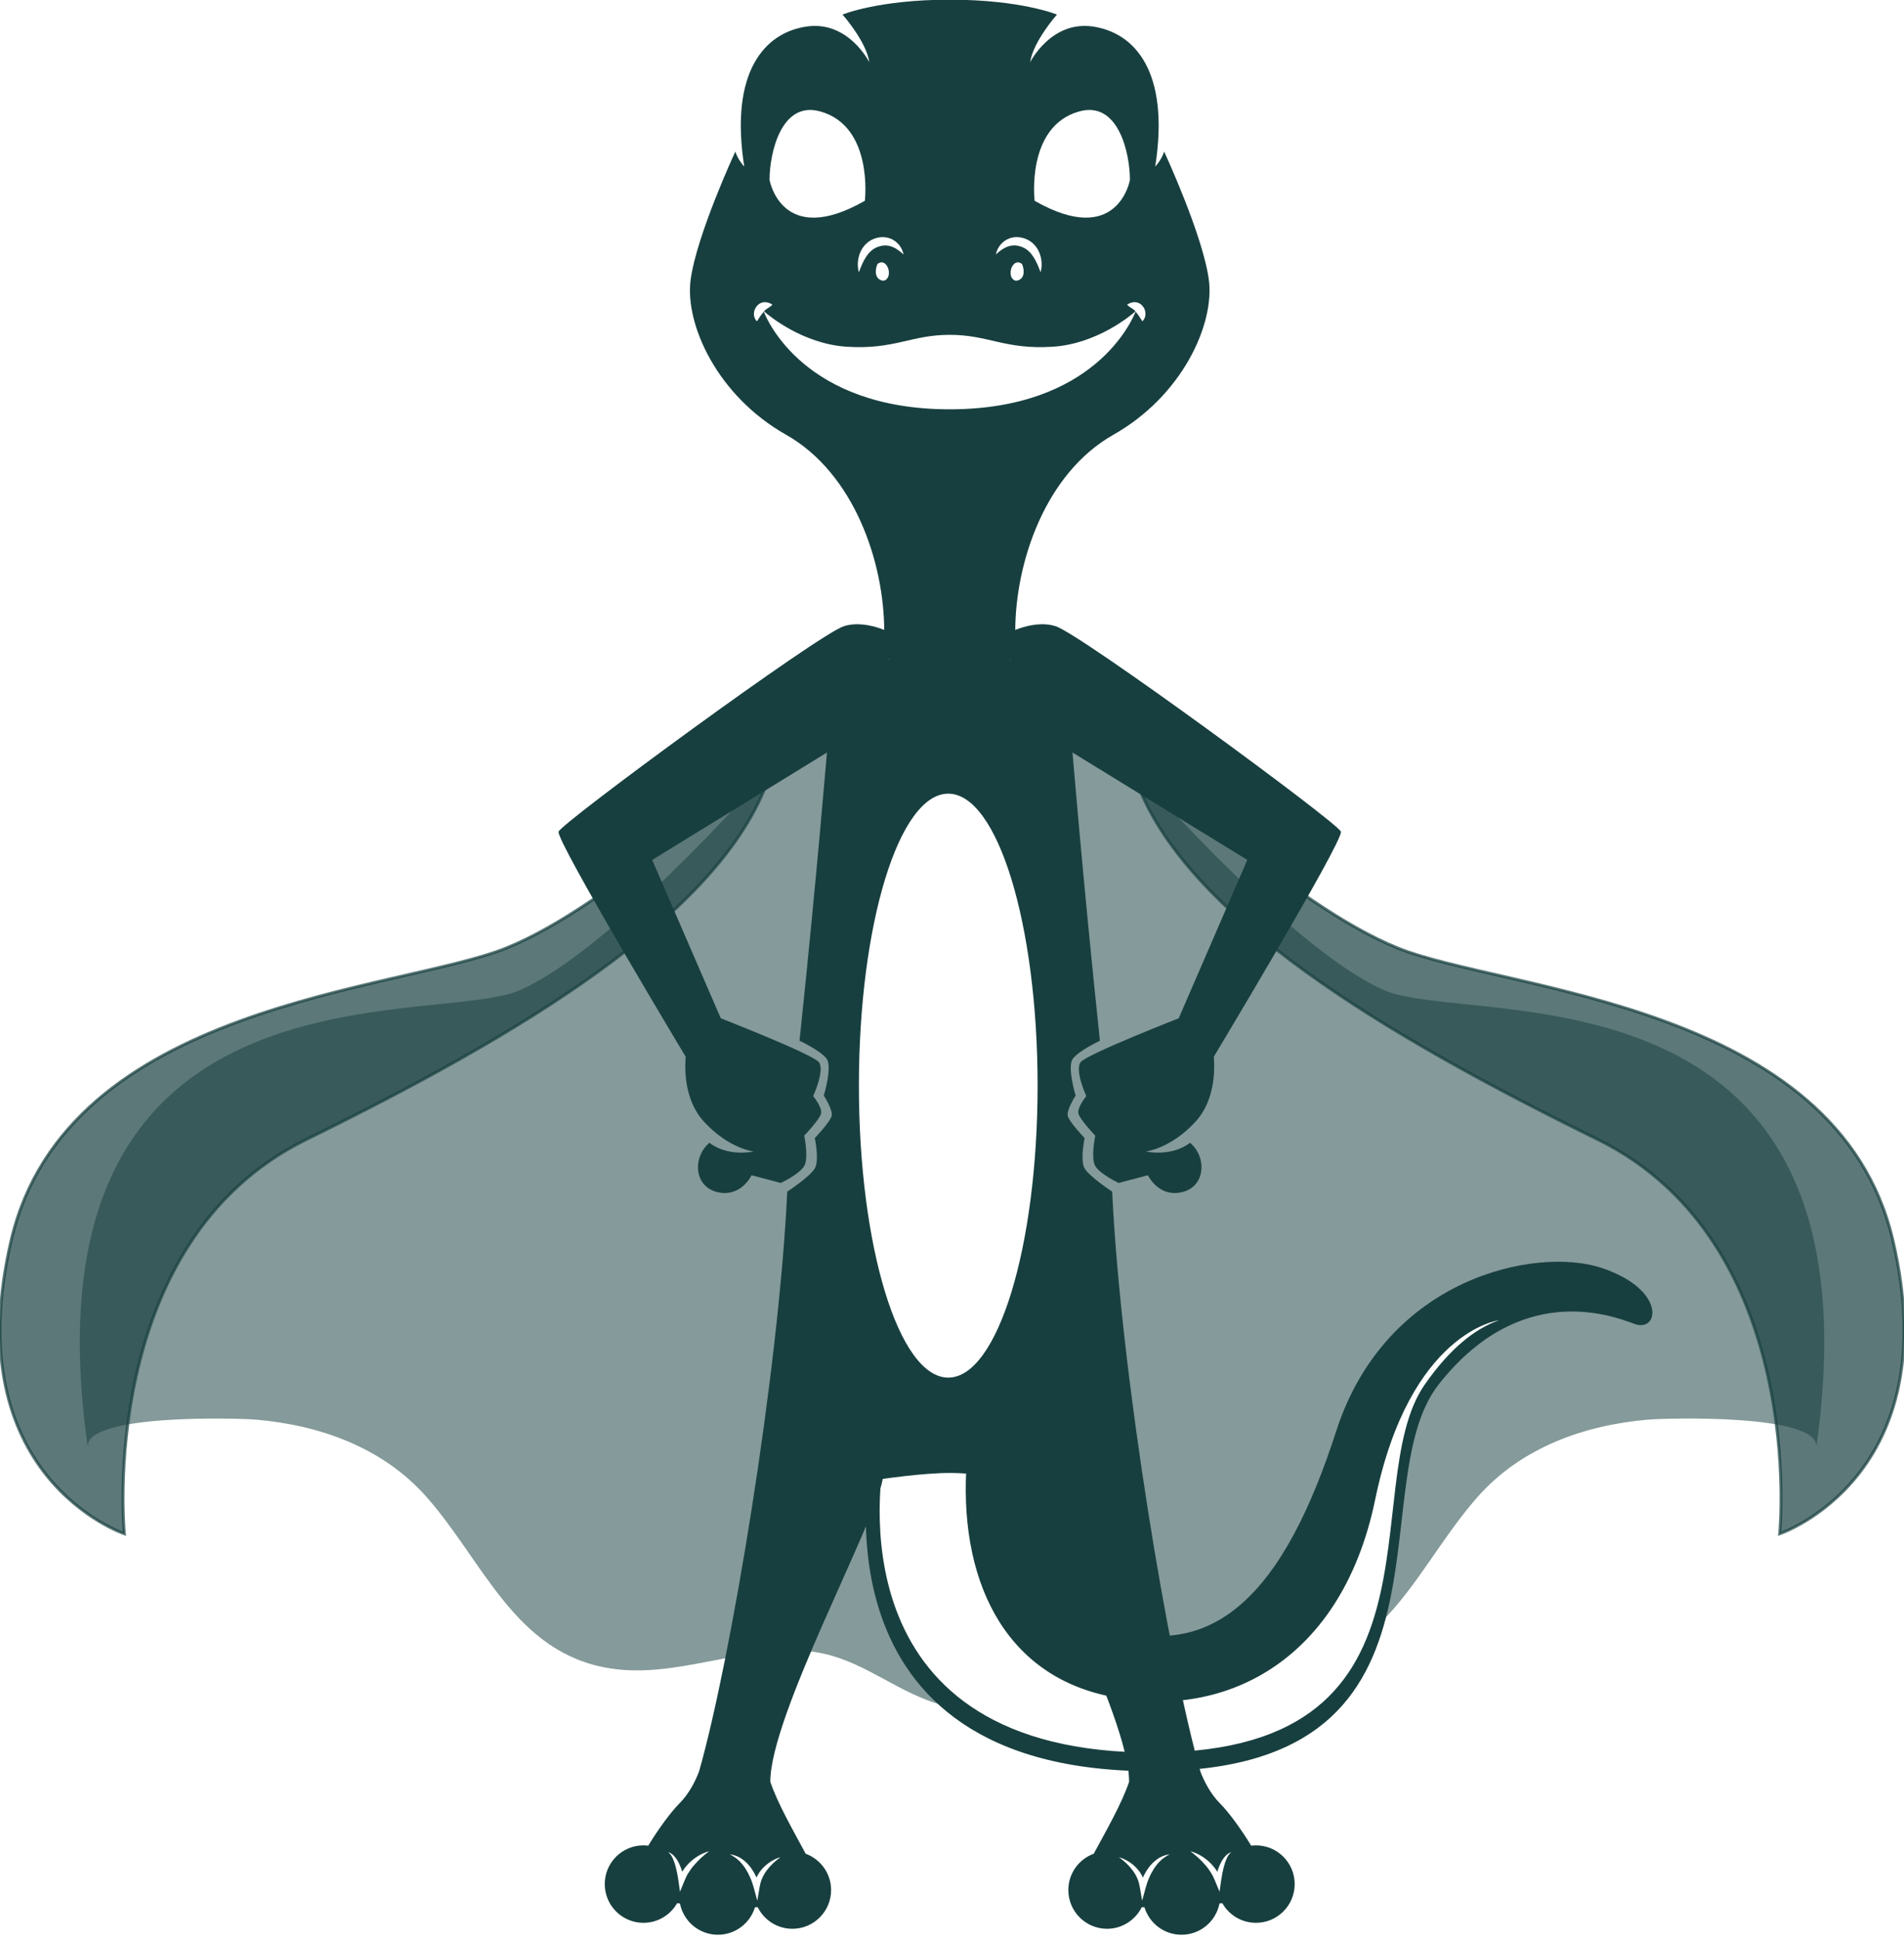 <?xml version="1.0" encoding="UTF-8" standalone="no"?>
<svg
   xmlns:dc="http://purl.org/dc/elements/1.1/"
   xmlns:cc="http://creativecommons.org/ns#"
   xmlns:rdf="http://www.w3.org/1999/02/22-rdf-syntax-ns#"
   xmlns:svg="http://www.w3.org/2000/svg"
   xmlns="http://www.w3.org/2000/svg"
   xmlns:sodipodi="http://sodipodi.sourceforge.net/DTD/sodipodi-0.dtd"
   xmlns:inkscape="http://www.inkscape.org/namespaces/inkscape"
   width="102.93mm"
   height="104.79mm"
   version="1.1"
   viewBox="0 0 102.93 104.79"
   id="svg3379"
   sodipodi:docname="educating.svg"
   inkscape:version="0.92.3 (2405546, 2018-03-11)">
  <defs
     id="defs3383" />
  <sodipodi:namedview
     pagecolor="#ffffff"
     bordercolor="#666666"
     borderopacity="1"
     objecttolerance="10"
     gridtolerance="10"
     guidetolerance="10"
     inkscape:pageopacity="0"
     inkscape:pageshadow="2"
     inkscape:window-width="1853"
     inkscape:window-height="1025"
     id="namedview3381"
     showgrid="false"
     inkscape:zoom="1.685387"
     inkscape:cx="194.51339"
     inkscape:cy="198.02835"
     inkscape:window-x="67"
     inkscape:window-y="27"
     inkscape:window-maximized="1"
     inkscape:current-layer="svg3379" />
  <path
     style="fill:#183f3f;stroke-width:0.161;fill-opacity:0.752;opacity:0.7"
     inkscape:connector-curvature="0"
     id="path3349"
     d="M 98.188,78.232 C 98.449,76.385 90.095,76.632 89.101,76.716 c -3.459,0.295 -6.854,1.509 -9.206,4.159 -1.897,2.136 -3.269,4.831 -5.227,6.786 0.424,-1.347 0.673,-2.728 0.758,-3.958 0.186,-2.656 0.618,-8.648 4.077,-10.871 3.459,-2.223 5.25,-3.274 5.25,-3.274 0,0 -7.412,0.803 -8.772,3.212 -1.358,2.409 -4.324,10.069 -4.324,10.069 -1.173,1.925 -2.346,3.848 -3.52,5.773 -0.307,0.503 -0.663,1.033 -0.91,1.586 -2.627,-0.263 -5.25,-1.194 -7.902,-0.976 -0.915,0.076 -1.721,0.331 -2.488,0.665 0,-0.01 0,-0.019 0.002,-0.029 0.035,-0.426 0.261,-0.958 0.119,-1.384 -0.042,-0.127 -3.101,-10.876 -3.101,-10.876 l -8.88,1.189 c 0,0 2.081,3.143 2.081,3.145 0.171,0.26 0.106,1.042 0.153,1.349 0.166,1.104 0.418,2.196 0.762,3.257 0.655,2.022 1.773,4.119 3.395,5.598 -0.136,0.029 -0.457,0.044 -1.217,-0.248 -2.294,-0.879 -4.008,-2.456 -6.539,-2.664 -3.572,-0.294 -7.089,1.494 -10.634,0.934 -5.147,-0.813 -6.839,-5.792 -9.937,-9.282 -2.352,-2.651 -5.747,-3.864 -9.206,-4.159 C 12.84,76.632 4.486,76.387 4.748,78.234 0.946,51.463 23.327,55.513 28.037,53.536 32.746,51.558 40.747,42.53 40.747,42.53 l 3.07,-3.956 7.649,-0.173 7.649,0.173 3.07,3.956 c 0,0 8.001,9.029 12.71,11.007 4.71,1.976 27.091,-2.073 23.291,24.696 z M 51.565,41.534 c -3.159,0 -5.72,7.623 -5.72,17.026 0,9.403 2.56,17.026 5.72,17.026 3.159,0 5.72,-7.623 5.72,-17.026 0,-9.403 -2.56,-17.026 -5.72,-17.026 z"
     class="st0" />
  <path
     style="fill:#183f3f;stroke-width:0.161;fill-opacity:1;stroke:#183f3f;stroke-opacity:1;stroke-miterlimit:4;stroke-dasharray:none;opacity:0.7"
     inkscape:connector-curvature="0"
     id="path3353"
     d="m 41.136,41.166 c 0,0 -7.98,7.733 -13.766,10.066 -5.786,2.333 -23.746,2.953 -26.76,15.768 -3.014,12.815 6.113,15.884 6.113,15.884 0,0 -1.559,-15.708 9.843,-21.313 11.402,-5.605 22.391,-12.102 24.983,-19.512"
     class="st0" />
  <path
     style="fill:#183f3f;stroke-width:0.161;fill-opacity:1;stroke:#183f3f;stroke-opacity:1;stroke-miterlimit:4;stroke-dasharray:none;opacity:0.7"
     inkscape:connector-curvature="0"
     id="path3355"
     d="m 61.797,41.166 c 0,0 7.98,7.733 13.766,10.066 5.786,2.333 23.746,2.953 26.76,15.768 3.014,12.815 -6.113,15.884 -6.113,15.884 0,0 1.559,-15.708 -9.843,-21.313 C 74.964,55.966 63.977,49.472 61.384,42.062"
     class="st0" />
  <g
     id="Tail"
     transform="matrix(0.161,0,0,0.161,-7.261,-8.228)"
     style="fill:#183f3f;fill-opacity:1">
    <path
       class="st2"
       d="m 593.85,495.45 c -8.34,-3.12 -38.57,-14.07 -65.67,20.33 -27.11,34.4 13.03,132.39 -100.6,129.78 -113.62,-2.61 -89.64,-107.37 -89.64,-107.37 l 4.34,-0.16 c -1.96,10.04 -16.51,98.92 85.52,101.26 108.13,2.48 71.87,-89.34 95.73,-123.51 8.51,-12.19 16.91,-18.72 24.84,-21.52 0,0 -29.86,3.73 -41.52,60.18 -11.66,56.44 -53.65,75.1 -92.37,65.31 -34.57,-8.75 -48.69,-42.41 -44.34,-82.73 l 25.13,-0.91 11.54,56.68 c 45.87,22.94 70.29,-9.77 86.97,-61.37 16.67,-51.6 67.23,-62.03 89.12,-54.73 21.89,7.3 19.29,21.89 10.95,18.76 z"
       id="path3358"
       inkscape:connector-curvature="0"
       style="fill:#183f3f;fill-opacity:1" />
  </g>
  <g
     id="Body"
     style="fill:#183f3f;fill-opacity:1"
     transform="matrix(0.161,0,0,0.161,-7.261,-8.228)">
    <path
       class="st2"
       d="m 342,263 c 0,-23 -10,-53 -33,-66 -23,-13 -34,-37 -32,-52 2,-15 15,-43 15,-43 1,3 3,5 3,5 -5,-32 7,-45 21,-47 14,-2 21,12 21,12 -1,-7 -9,-16 -9,-16 0,0 12,-5 36,-5 24,0 36,5 36,5 0,0 -8,9 -9,16 0,0 7,-14 21,-12 14,2 26,15 21,47 0,0 2,-2 3,-5 0,0 13,28 15,43 2,15 -9,39 -32,52 -23,13 -33,43 -33,66 0,23 -22,19.5 -22,19.5 0,0 -22,3.5 -22,-19.5 z m -6.5,-144.5 c 0,0 3,-25 -15,-30 -13.11,-3.64 -17,14 -17,23 0,0 4,23 32,7 z m 9.31,13.01 c -1.01,-0.54 -2.19,-0.81 -3.36,-0.82 -1.17,0.04 -2.28,0.27 -3.34,0.77 -0.54,0.21 -1.01,0.57 -1.5,0.88 -0.43,0.39 -0.9,0.74 -1.24,1.19 -0.76,0.86 -1.28,1.85 -1.64,2.86 -0.71,2.02 -0.78,4.15 -0.24,6.11 0.7,-1.89 1.41,-3.63 2.37,-5.1 0.48,-0.73 0.98,-1.4 1.58,-1.93 0.57,-0.56 1.22,-0.98 1.92,-1.29 l 0.53,-0.23 c 0.18,-0.08 0.38,-0.11 0.57,-0.17 0.38,-0.15 0.76,-0.17 1.14,-0.25 0.76,-0.07 1.52,-0.04 2.3,0.16 1.57,0.4 3.12,1.46 4.59,2.82 -0.4,-1.99 -1.65,-3.9 -3.68,-5 z m -5.08,8.2 c -0.74,1.75 -1.02,4.33 0.94,5.34 0.86,0.44 1.62,0.37 2.28,-0.41 1.72,-2.01 -0.37,-7.17 -3.22,-4.93 z M 424.5,111.5 c 0,-9 -3.89,-26.64 -17,-23 -18,5 -15,30 -15,30 28,16 32,-7 32,-7 z m -40.41,22.18 c 0.78,-0.2 1.54,-0.23 2.3,-0.16 0.38,0.09 0.76,0.1 1.14,0.25 0.19,0.06 0.39,0.09 0.57,0.17 l 0.53,0.23 c 0.7,0.31 1.35,0.74 1.92,1.29 0.6,0.53 1.1,1.2 1.58,1.93 0.96,1.47 1.67,3.21 2.37,5.1 0.54,-1.96 0.47,-4.09 -0.24,-6.11 -0.35,-1.01 -0.88,-2.01 -1.64,-2.86 -0.34,-0.46 -0.81,-0.81 -1.24,-1.19 -0.49,-0.31 -0.96,-0.67 -1.5,-0.88 -1.06,-0.49 -2.17,-0.72 -3.34,-0.77 -1.17,0.01 -2.35,0.28 -3.36,0.82 -2.02,1.1 -3.28,3.01 -3.69,4.99 1.48,-1.35 3.03,-2.41 4.6,-2.81 z m 0.96,10.96 c 0.66,0.78 1.42,0.85 2.28,0.41 1.96,-1 1.68,-3.58 0.94,-5.34 -2.85,-2.24 -4.94,2.92 -3.22,4.93 z m 43.71,9.18 c -0.33,-0.39 -0.76,-0.75 -1.26,-0.98 -0.5,-0.23 -1.03,-0.33 -1.49,-0.32 -0.94,0.03 -1.64,0.33 -2.47,0.83 0.64,0.73 1.42,1.11 1.94,1.46 0.46,0.31 0.64,0.53 0.88,0.81 -1.4,1.23 -12.87,10.94 -27.86,11.87 -16,1 -21.5,-4 -34.5,-4 -13,0 -18.5,5 -34.5,4 -14.99,-0.94 -26.46,-10.64 -27.86,-11.87 0.24,-0.28 0.42,-0.5 0.88,-0.81 0.51,-0.36 1.3,-0.73 1.94,-1.46 -0.83,-0.5 -1.53,-0.8 -2.47,-0.83 -0.46,-0.01 -0.99,0.09 -1.49,0.32 -0.5,0.23 -0.93,0.6 -1.26,0.98 -0.64,0.76 -0.98,1.7 -1,2.65 0,0.95 0.33,1.83 1.03,2.49 0.53,-0.81 0.89,-1.43 1.25,-1.93 0.35,-0.48 0.69,-0.91 1,-1.28 0.02,-0.02 0.03,-0.03 0.04,-0.05 1.07,2.77 13.78,32.79 62.42,32.79 48.64,0 61.35,-30.02 62.42,-32.79 0.02,0.02 0.03,0.03 0.04,0.05 0.32,0.37 0.66,0.8 1,1.28 0.36,0.5 0.72,1.12 1.25,1.93 0.7,-0.67 1.03,-1.55 1.03,-2.49 0.02,-0.95 -0.32,-1.89 -0.96,-2.65 z"
       id="path3361"
       inkscape:connector-curvature="0"
       style="fill:#183f3f;fill-opacity:1" />
    <path
       class="st2"
       d="m 364,545.5 c -9,0 -22.5,2 -22.5,2 -2.46,14.77 -37.9,79.71 -37.74,101.69 2.45,7.26 7.7,16.37 11.87,24.12 4.97,1.83 8.53,6.59 8.53,12.19 0,7.18 -5.82,13 -13,13 -5.1,0 -9.5,-2.94 -11.63,-7.22 h -0.93 c -1.62,5.33 -6.57,9.22 -12.44,9.22 -6.32,0 -11.58,-4.51 -12.75,-10.48 -0.32,-0.03 -0.64,-0.06 -0.96,-0.1 -2.24,3.93 -6.45,6.58 -11.29,6.58 -7.18,0 -13,-5.82 -13,-13 0,-7.18 5.82,-13 13,-13 0.54,0 1.08,0.04 1.6,0.11 3.47,-5.72 7.66,-11.37 10.4,-14.11 3.35,-3.35 5.45,-7.63 6.65,-10.76 10.53,-36.8 26.69,-133.02 29.63,-194.67 0,0 7.99,-5.2 9.38,-8.03 1.39,-2.83 -0.13,-9.94 -0.13,-9.94 0,0 5.31,-5.52 5.68,-7.54 0.37,-2.02 -2.66,-6.74 -2.66,-6.74 0,0 2.96,-9.66 0.92,-12.38 -2.04,-2.72 -9.07,-6.01 -9.07,-6.01 5.91,-55.99 9.48,-100.13 9.48,-100.13 l 6.27,-27.69 34.68,-0.48 34.68,0.48 6.27,27.69 c 0,0 3.57,44.14 9.48,100.13 0,0 -7.02,3.29 -9.07,6.01 -2.04,2.72 0.92,12.38 0.92,12.38 0,0 -3.03,4.72 -2.66,6.74 0.37,2.02 5.68,7.54 5.68,7.54 0,0 -1.51,7.11 -0.13,9.94 1.39,2.83 9.38,8.03 9.38,8.03 2.93,61.65 19.1,157.86 29.63,194.67 1.2,3.13 3.3,7.41 6.65,10.76 2.74,2.74 6.93,8.39 10.4,14.11 0.53,-0.06 1.06,-0.11 1.6,-0.11 7.18,0 13,5.82 13,13 0,7.18 -5.82,13 -13,13 -4.84,0 -9.06,-2.65 -11.29,-6.58 -0.32,0.03 -0.63,0.07 -0.96,0.1 -1.17,5.97 -6.43,10.48 -12.75,10.48 -5.86,0 -10.82,-3.88 -12.44,-9.22 h -0.93 c -2.13,4.27 -6.53,7.22 -11.63,7.22 -7.18,0 -13,-5.82 -13,-13 0,-5.61 3.55,-10.37 8.53,-12.19 4.18,-7.74 9.42,-16.86 11.87,-24.12 0.16,-21.98 -35.27,-86.92 -37.74,-101.69 0.02,0 -13.48,-2 -22.48,-2 z m -0.5,-228 c -16.57,0 -30,43.88 -30,98 0,54.12 13.43,98 30,98 16.57,0 30,-43.88 30,-98 0,-54.12 -13.43,-98 -30,-98 z m -62.16,360.54 c -0.83,0.83 -1.51,1.83 -2.05,2.89 -0.07,0.12 -0.12,0.25 -0.18,0.38 -0.1,-0.23 -0.21,-0.47 -0.32,-0.7 -0.58,-1.16 -1.27,-2.27 -2.1,-3.28 -0.83,-1 -1.83,-1.88 -2.93,-2.57 -1.11,-0.68 -2.36,-1.1 -3.6,-1.26 1.11,0.61 2.13,1.24 2.99,2.07 0.86,0.82 1.6,1.73 2.25,2.72 0.63,0.99 1.18,2.03 1.64,3.12 0.48,1.06 0.86,2.23 1.15,3.3 l 1.19,4.36 0.76,-4.44 c 0.17,-1 0.4,-1.99 0.81,-2.93 0.4,-0.94 0.91,-1.85 1.53,-2.7 1.25,-1.7 2.85,-3.2 4.67,-4.51 -1.1,0.28 -2.13,0.78 -3.12,1.37 -0.96,0.61 -1.88,1.33 -2.69,2.18 z m -24.35,-2.09 c -0.89,0.81 -1.71,1.73 -2.39,2.75 -0.15,0.21 -0.29,0.43 -0.42,0.66 -0.25,-0.85 -0.57,-1.69 -0.95,-2.51 -0.38,-0.85 -0.87,-1.67 -1.47,-2.41 -0.59,-0.72 -1.35,-1.43 -2.28,-1.62 0.75,0.54 1.17,1.31 1.54,2.09 0.35,0.79 0.63,1.6 0.86,2.44 0.23,0.84 0.42,1.69 0.6,2.54 0.16,0.85 0.32,1.73 0.43,2.56 l 0.51,3.61 1.41,-3.42 c 0.41,-0.99 0.83,-1.98 1.42,-2.89 0.57,-0.91 1.19,-1.82 1.94,-2.64 1.44,-1.69 3.12,-3.19 4.98,-4.62 -1.15,0.28 -2.23,0.77 -3.27,1.35 -1.04,0.59 -2.01,1.31 -2.91,2.11 z m 146.96,-0.08 c -0.98,-0.59 -2.02,-1.08 -3.12,-1.37 1.83,1.31 3.43,2.81 4.67,4.51 0.63,0.85 1.14,1.76 1.53,2.7 0.41,0.94 0.64,1.93 0.81,2.93 l 0.76,4.44 1.19,-4.36 c 0.29,-1.07 0.67,-2.24 1.15,-3.3 0.46,-1.09 1.02,-2.13 1.64,-3.12 0.64,-0.98 1.39,-1.89 2.25,-2.72 0.86,-0.83 1.88,-1.46 2.99,-2.07 -1.24,0.16 -2.49,0.58 -3.6,1.26 -1.1,0.69 -2.09,1.57 -2.93,2.57 -0.83,1.01 -1.52,2.12 -2.1,3.28 -0.11,0.24 -0.21,0.47 -0.32,0.7 -0.06,-0.13 -0.11,-0.26 -0.18,-0.38 -0.54,-1.07 -1.22,-2.06 -2.05,-2.89 -0.79,-0.86 -1.71,-1.58 -2.69,-2.18 z m 24.16,-2.02 c -1.04,-0.58 -2.12,-1.07 -3.27,-1.35 1.86,1.42 3.55,2.93 4.98,4.62 0.74,0.82 1.36,1.72 1.94,2.64 0.59,0.91 1.02,1.9 1.42,2.89 l 1.41,3.42 0.51,-3.61 c 0.12,-0.83 0.27,-1.71 0.43,-2.56 0.18,-0.85 0.37,-1.71 0.6,-2.54 0.23,-0.84 0.5,-1.66 0.86,-2.44 0.36,-0.78 0.78,-1.55 1.54,-2.09 -0.92,0.19 -1.69,0.89 -2.28,1.62 -0.59,0.74 -1.08,1.56 -1.47,2.41 -0.37,0.82 -0.69,1.65 -0.95,2.51 -0.13,-0.22 -0.27,-0.45 -0.42,-0.66 -0.68,-1.02 -1.5,-1.93 -2.39,-2.75 -0.91,-0.81 -1.88,-1.53 -2.91,-2.11 z"
       id="path3363"
       inkscape:connector-curvature="0"
       style="fill:#183f3f;fill-opacity:1" />
  </g>
  <g
     id="Arms"
     style="fill:#183f3f;fill-opacity:1"
     transform="matrix(0.161,0,0,0.161,-7.261,-8.228)">
    <path
       class="st2"
       d="m 442.34,392.32 c 0,0 -32.37,12.6 -34.41,15.32 -2.04,2.72 1.92,11.38 1.92,11.38 0,0 -3.03,3.72 -2.66,5.74 0.37,2.02 5.68,7.54 5.68,7.54 0,0 -1.51,7.11 -0.13,9.94 1.38,2.83 7.99,5.93 7.99,5.93 l 9.81,-2.6 c 0,0 3.51,7.54 11.45,5.68 7.94,-1.86 8.42,-11.76 2.69,-16.59 0,0 -5.13,4.67 -14.89,2.96 0,0 8.29,-0.89 16.66,-9.94 8.37,-9.05 6.05,-23.1 6.05,-23.1"
       id="path3366"
       inkscape:connector-curvature="0"
       style="fill:#183f3f;fill-opacity:1" />
    <path
       class="st2"
       d="m 381.24,264.87 c 0,0 9.86,-6.23 18.31,-3.58 8.45,2.65 94.76,65.97 95.79,68.95 1.03,2.98 -45.16,79.71 -45.16,79.71 l -10.72,-13.78 24.45,-56.43 -68.73,-42.22"
       id="path3368"
       inkscape:connector-curvature="0"
       style="fill:#183f3f;fill-opacity:1" />
    <path
       class="st2"
       d="m 285.66,392.32 c 0,0 32.37,12.6 34.41,15.32 2.04,2.72 -1.92,11.38 -1.92,11.38 0,0 3.03,3.72 2.66,5.74 -0.37,2.02 -5.68,7.54 -5.68,7.54 0,0 1.51,7.11 0.13,9.94 -1.38,2.83 -7.99,5.93 -7.99,5.93 l -9.81,-2.6 c 0,0 -3.51,7.54 -11.45,5.68 -7.94,-1.86 -8.42,-11.76 -2.69,-16.59 0,0 5.13,4.67 14.89,2.96 0,0 -8.29,-0.89 -16.66,-9.94 -8.37,-9.05 -6.05,-23.1 -6.05,-23.1"
       id="path3370"
       inkscape:connector-curvature="0"
       style="fill:#183f3f;fill-opacity:1" />
    <path
       class="st2"
       d="m 346.76,264.87 c 0,0 -9.86,-6.23 -18.31,-3.58 -8.45,2.65 -94.76,65.97 -95.79,68.95 -1.03,2.98 45.16,79.71 45.16,79.71 l 10.72,-13.78 -24.45,-56.43 68.73,-42.22"
       id="path3372"
       inkscape:connector-curvature="0"
       style="fill:#183f3f;fill-opacity:1" />
  </g>
</svg>
